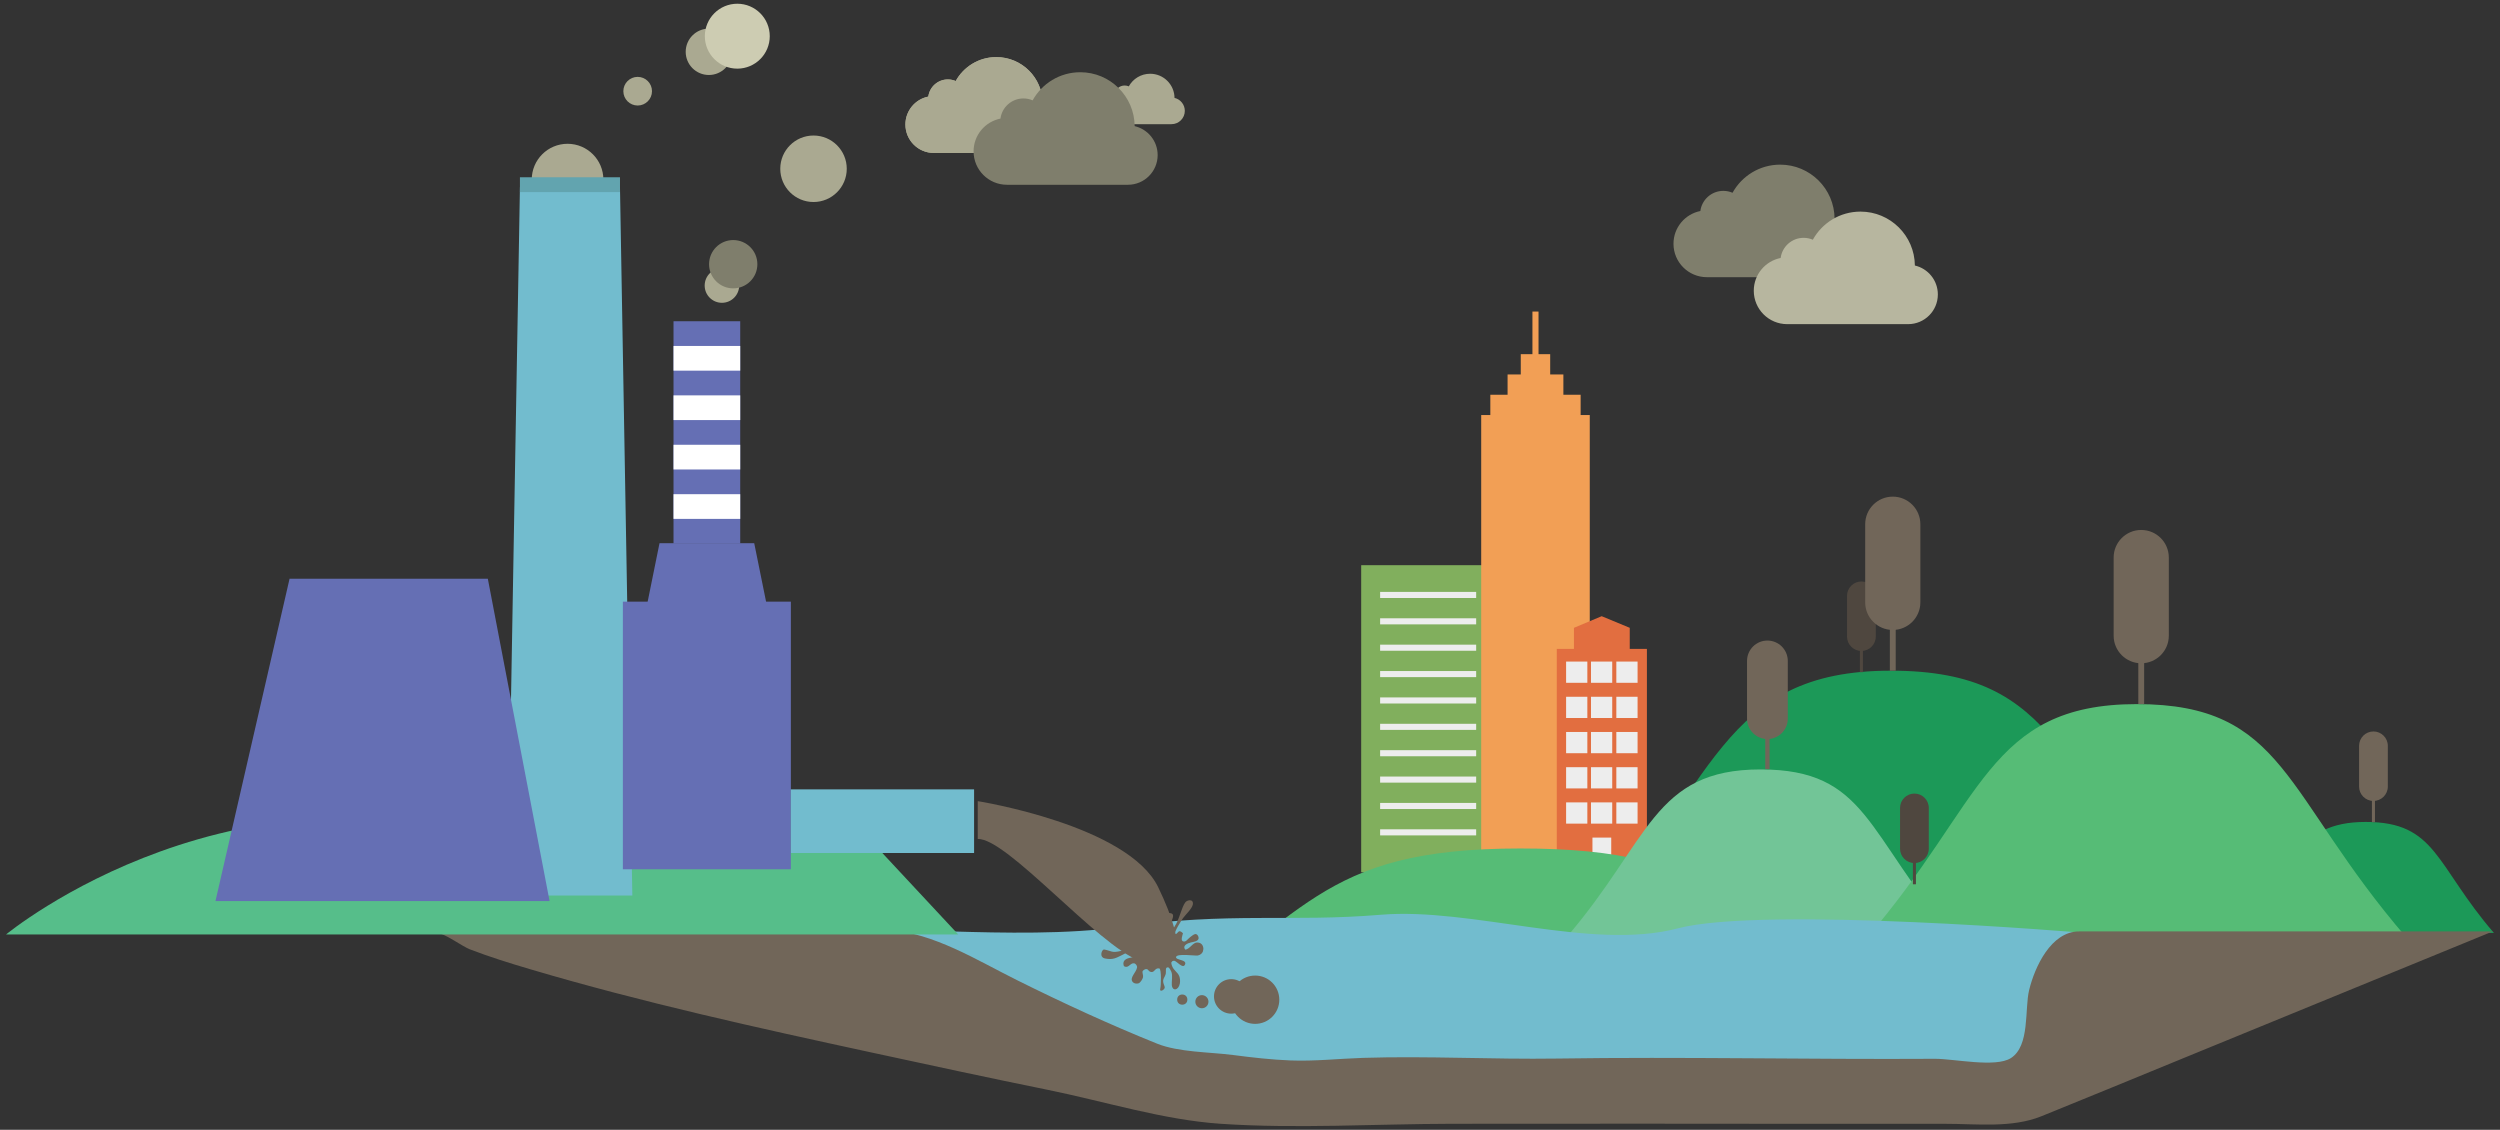 <svg version="1.1" xmlns="http://www.w3.org/2000/svg" xmlns:xlink="http://www.w3.org/1999/xlink" x="0px" y="0px"  width="1075.544px" height="486.074px" viewBox="0 0 1075.544 486.074" enable-background="new 0 0 1075.544 486.074"
	 xml:space="preserve">

<rect x="0" y="0" width="1075.544" height="486.074" fill="#333333" stroke="none"/>

<!--  Cloud elements-->
	 <g class="clouds">
	 	<path fill="#AAA991" d="M446.096,65.804c6.012,0,10.886-4.874,10.886-10.886c0-5.164-3.598-9.486-8.423-10.602
	 		c-0.099-10.927-8.986-19.755-19.936-19.755c-7.518,0-14.063,4.162-17.46,10.306c-1.034-0.447-2.173-0.696-3.371-0.696
	 		c-4.315,0-7.876,3.218-8.422,7.384c-5.615,1.113-9.848,6.065-9.848,12.007c0,6.762,5.481,12.243,12.243,12.243
	 		C403.647,65.804,444.806,65.804,446.096,65.804z"/>
	 	<path fill="#AAA991" d="M446.096,65.804c6.012,0,10.886-4.874,10.886-10.886c0-5.164-3.598-9.486-8.423-10.602
	 		c-0.099-10.927-8.986-19.755-19.936-19.755c-7.518,0-14.063,4.162-17.46,10.306c-1.034-0.447-2.173-0.696-3.371-0.696
	 		c-4.315,0-7.876,3.218-8.422,7.384c-5.615,1.113-9.848,6.065-9.848,12.007c0,6.762,5.481,12.243,12.243,12.243
	 		C403.647,65.804,444.806,65.804,446.096,65.804z"/>
	 	<path fill="#AAA991" d="M504.004,53.421c3.162,0,5.725-2.563,5.725-5.725c0-2.716-1.892-4.989-4.43-5.576
	 		c-0.052-5.747-4.726-10.39-10.485-10.39c-3.954,0-7.396,2.189-9.183,5.42c-0.544-0.235-1.143-0.366-1.773-0.366
	 		c-2.269,0-4.142,1.692-4.429,3.883c-2.953,0.586-5.179,3.19-5.179,6.315c0,3.556,2.883,6.439,6.439,6.439
	 		C481.679,53.421,503.325,53.421,504.004,53.421z"/>
	 	<path fill="#7F7E6C" d="M485.264,79.491c7.057,0,12.779-5.721,12.779-12.779c0-6.062-4.223-11.135-9.887-12.446
	 		c-0.116-12.828-10.549-23.191-23.403-23.191c-8.826,0-16.509,4.885-20.497,12.099c-1.213-0.525-2.551-0.817-3.957-0.817
	 		c-5.065,0-9.246,3.777-9.886,8.668c-6.591,1.307-11.561,7.12-11.561,14.095c0,7.937,6.434,14.372,14.372,14.372
	 		C435.433,79.491,483.749,79.491,485.264,79.491z"/>
	 	<path fill="#7F7E6C" d="M786.376,119.249c7.057,0,12.779-5.721,12.779-12.779c0-6.062-4.223-11.135-9.887-12.446
	 		c-0.116-12.828-10.549-23.191-23.404-23.191c-8.826,0-16.509,4.885-20.497,12.099c-1.213-0.525-2.551-0.817-3.957-0.817
	 		c-5.065,0-9.246,3.777-9.886,8.668c-6.591,1.307-11.561,7.12-11.561,14.095c0,7.937,6.435,14.372,14.372,14.372
	 		C736.545,119.249,784.861,119.249,786.376,119.249z"/>
	 	<path fill="#B7B69F" d="M820.919,139.453c7.057,0,12.779-5.721,12.779-12.779c0-6.062-4.223-11.135-9.887-12.446
	 		c-0.116-12.828-10.549-23.191-23.404-23.191c-8.826,0-16.509,4.885-20.497,12.099c-1.213-0.525-2.551-0.817-3.957-0.817
	 		c-5.065,0-9.246,3.777-9.886,8.668c-6.591,1.307-11.561,7.12-11.561,14.095c0,7.937,6.435,14.372,14.372,14.372
	 		C771.089,139.453,819.405,139.453,820.919,139.453z"/>
	 </g>

<!--  urban elements-->
	<g class="Stedelijk">
		<a xlink:href= "/details/Stedelijk">
			<g class="left_building">
				<g class="building">
					<rect x="585.605" y="243.155" fill="#81AF5D" width="57.614" height="132.105"/>
				</g>
				<g class="windows">
					<rect x="593.753" y="254.649" fill="#EDEDED" width="41.319" height="2.619"/>
					<rect x="593.753" y="265.997" fill="#EDEDED" width="41.319" height="2.619"/>
					<rect x="593.753" y="277.345" fill="#EDEDED" width="41.319" height="2.619"/>
					<rect x="593.753" y="288.693" fill="#EDEDED" width="41.319" height="2.619"/>
					<rect x="593.753" y="300.042" fill="#EDEDED" width="41.319" height="2.619"/>
					<rect x="593.753" y="311.39" fill="#EDEDED" width="41.319" height="2.619"/>
					<rect x="593.753" y="322.738" fill="#EDEDED" width="41.319" height="2.619"/>
					<rect x="593.753" y="334.086" fill="#EDEDED" width="41.319" height="2.619"/>
					<rect x="593.753" y="345.435" fill="#EDEDED" width="41.319" height="2.619"/>
					<rect x="593.753" y="356.783" fill="#EDEDED" width="41.319" height="2.619"/>
				</g>
			</g>
			<g class="center_building">
				<g class="building">
					<rect x="637.24" y="178.557" fill="#F29F55" width="46.702" height="202.813"/>
					<rect x="641.168" y="169.828" fill="#F29F55" width="38.846" height="9.166"/>
					<rect x="648.588" y="161.098" fill="#F29F55" width="24.006" height="9.166"/>
					<rect x="654.262" y="152.369" fill="#F29F55" width="12.658" height="9.166"/>
					<rect x="659.282" y="134.037" fill="#F29F55" width="2.619" height="19.205"/>
				</g>
			</g>
			<g class="right_building">
				<g class="building">
					<rect x="669.753" y="279.167" fill="#E26E40" width="38.773" height="96.328"/>
					<polygon fill="#E26E40" points="701.143,279.264 677.137,279.264 677.137,270.098 689.071,265.098 701.143,270.098 	"/>
				</g>
				<g class="windows">
					<rect x="673.767" y="284.619" fill="#EDEDED" width="9.136" height="9.136"/>
					<rect x="684.472" y="284.619" fill="#EDEDED" width="9.136" height="9.136"/>
					<rect x="695.377" y="284.619" fill="#EDEDED" width="9.136" height="9.136"/>
					<rect x="673.767" y="299.765" fill="#EDEDED" width="9.136" height="9.136"/>
					<rect x="684.472" y="299.765" fill="#EDEDED" width="9.136" height="9.136"/>
					<rect x="695.377" y="299.765" fill="#EDEDED" width="9.136" height="9.136"/>
					<rect x="673.767" y="314.911" fill="#EDEDED" width="9.136" height="9.136"/>
					<rect x="684.472" y="314.911" fill="#EDEDED" width="9.136" height="9.136"/>
					<rect x="695.377" y="314.911" fill="#EDEDED" width="9.136" height="9.136"/>
					<rect x="673.767" y="330.057" fill="#EDEDED" width="9.136" height="9.136"/>
					<rect x="684.472" y="330.057" fill="#EDEDED" width="9.136" height="9.136"/>
					<rect x="695.377" y="330.057" fill="#EDEDED" width="9.136" height="9.136"/>
					<rect x="673.767" y="345.203" fill="#EDEDED" width="9.136" height="9.136"/>
					<rect x="684.472" y="345.203" fill="#EDEDED" width="9.136" height="9.136"/>
					<rect x="695.377" y="345.203" fill="#EDEDED" width="9.136" height="9.136"/>
				</g>
				<g class="door">
					<rect x="685.101" y="360.348" fill="#EDEDED" width="8.078" height="15.348"/>
				</g>
			</g>
			<g class="hills">
				<path fill="#56BC76" d="M493.833,437.312c68.812-41.603,71.713-72.288,160.221-72.288c88.493,0,86.906,27.945,160.217,72.288
						H493.833z"/>
			</g>
		</a>
	 </g>

<!--  Rural elements-->
	<g class="Landelijk">
		<a xlink:href= "/details/Landelijk">
			<g class="hills">
				<path fill="#1C9958" d="M680.9,403.312c56.946-66.055,59.347-114.776,132.594-114.776c73.233,0,71.92,44.37,132.59,114.776H680.9z
	 			"/>
				<path fill="#72C597" d="M673.877,403.312c35.866-41.603,37.378-72.288,83.51-72.288c46.124,0,45.297,27.945,83.508,72.288H673.877
						z"/>
				<path fill="#1C9958" d="M962.606,401.357c23.689-27.479,24.688-47.746,55.158-47.746c30.465,0,29.918,18.458,55.157,47.746
			 		H962.606z"/>
	 			<path fill="#56BC76" d="M803.308,403.312c49.808-57.775,51.908-100.39,115.974-100.39c64.054,0,62.905,38.809,115.971,100.39
	 				H803.308z"/>
	 		</g>
			<g class="trees">
				<path fill="#716659" d="M933.062,273.488c0,6.554-5.313,11.866-11.867,11.866l0,0c-6.554,0-11.867-5.313-11.867-11.866v-33.622
					c0-6.554,5.313-11.867,11.867-11.867l0,0c6.554,0,11.867,5.313,11.867,11.867V273.488z"/>
				<rect x="919.937" y="280.792" fill="#716659" width="2.515" height="22.083"/>
				<path fill="#716659" d="M1027.284,338.394c0,3.416-2.769,6.185-6.185,6.185l0,0c-3.416,0-6.185-2.769-6.185-6.185v-17.525
					c0-3.416,2.769-6.185,6.185-6.185l0,0c3.416,0,6.185,2.769,6.185,6.185V338.394z"/>
				<rect x="1020.443" y="342.201" fill="#716659" width="1.311" height="11.511"/>
				<path fill="#4F473F" d="M806.99,273.87c0,3.416-2.769,6.185-6.185,6.185l0,0c-3.416,0-6.185-2.769-6.185-6.185v-17.525
					c0-3.416,2.769-6.185,6.185-6.185l0,0c3.416,0,6.185,2.769,6.185,6.185V273.87z"/>
				<rect x="800.149" y="277.677" fill="#4F473F" width="1.311" height="11.511"/>
				<path fill="#4F473F" d="M829.801,365.116c0,3.416-2.769,6.185-6.185,6.185l0,0c-3.416,0-6.185-2.769-6.185-6.185v-17.525
					c0-3.416,2.769-6.185,6.185-6.185l0,0c3.416,0,6.185,2.769,6.185,6.185V365.116z"/>
				<rect x="822.96" y="368.923" fill="#4F473F" width="1.311" height="11.511"/>
				<path fill="#716659" d="M769.138,309.187c0,4.842-3.925,8.768-8.768,8.768l0,0c-4.842,0-8.768-3.925-8.768-8.768v-24.842
					c0-4.842,3.925-8.768,8.768-8.768l0,0c4.842,0,8.768,3.925,8.768,8.768V309.187z"/>
				<rect x="759.441" y="314.584" fill="#716659" width="1.859" height="16.316"/>
				<path fill="#716659" d="M826.173,259.149c0,6.554-5.313,11.866-11.867,11.866l0,0c-6.554,0-11.867-5.313-11.867-11.866v-33.622
					c0-6.554,5.313-11.867,11.867-11.867l0,0c6.554,0,11.867,5.313,11.867,11.867V259.149z"/>
				<rect x="813.049" y="266.453" fill="#716659" width="2.515" height="22.083"/>
			</g>
		</a>
	</g>

<!-- Water elements -->
	<g class="water">
		<path fill="#72BCCE" d="M369.155,413.751l113.406,49.534l396.921,1.303l17.597-63.221c0,0-138.173-11.732-175.323-1.955
			c-37.15,9.776-88.639-9.125-127.745-5.866c-39.106,3.259-64.524-1.304-111.451,5.214c-46.927,6.518-110.147-2.607-116.013,3.911
			C360.683,409.188,369.155,413.751,369.155,413.751z"/>
	</g>

<!-- Ground elements -->
	<g class="ground">
		<path fill="#716659" d="M187.967,401.367c21.18-0.066,42.372,0.132,63.549-0.226c36.235-0.612,72.667,1.3,108.847,0.203
			c7.276-0.221,14.493-1.96,21.784-1.373c19.931,1.605,37.784,12.946,55.335,21.677c19.765,9.832,39.823,19.089,60.302,27.342
			c9.311,3.752,22.761,3.594,32.749,4.896c8.185,1.067,16.409,2.014,24.662,2.332c10.466,0.403,20.825-0.774,31.27-1.107
			c27.751-0.886,55.627,0.72,83.412,0.298c54.164-0.821,108.375,0.441,162.551,0.105c8.077-0.047,26.086,3.908,32.69-0.304
			c8.266-5.277,5.857-21.05,7.848-29.256c2.406-9.919,9.415-25.239,21.507-25.239c0.013,0,177.93,0,177.93,0
			c-44.381,18.182-88.765,36.356-133.141,54.55c-20.325,8.333-40.63,16.718-60.994,24.956c-12.742,5.155-27.749,3.256-41.201,3.266
			c-17.069,0.013-34.139,0.015-51.208,0.004c-53.764-0.037-107.529-0.122-161.293-0.022c-32.938,0.062-66.611,2.218-99.447,0.003
			c-24.657-1.663-49.962-9.643-74.22-14.573c-25.375-5.157-50.677-10.626-75.985-16.102c-49.156-10.636-98.536-21.522-146.784-35.809
			c-8.766-2.596-17.545-5.31-26.077-8.608C198.854,407.143,191.092,401.357,187.967,401.367z"/>
	</g>

<!--  Industrial elements-->
	<g class="Industrie">
		<g class="hills">
			<path fill="#56BE8A" d="M2.623,402.011c0,0,101.231-83.695,228.766-35.072h148.166l32.681,35.072H2.623z"/>
		</g>
		<g class="smoke">
			<circle fill="#AAA991" cx="244.174" cy="77.271" r="15.411"/>
			<circle fill="#AAA991" cx="310.585" cy="122.847" r="7.423"/>
			<circle fill="#7F7E6C" cx="315.443" cy="113.669" r="10.392"/>
			<circle fill="#AAA991" cx="349.987" cy="72.608" r="14.303"/>
			<circle fill="#AAA991" cx="304.97" cy="22.289" r="9.974"/>
			<circle fill="#AAA991" cx="274.337" cy="39.234" r="6.162"/>
			<circle fill="#CDCCB2" cx="317.199" cy="15.569" r="13.964"/>
		</g>
		<a xlink:href= "/details/Industrie">
			<g class="building">
			<g class="center_building">
				<g class="building">
					<polygon fill="#72BCCE" points="272.041,385.272 218.37,385.272 223.684,80.512 266.727,80.512 	"/>
					<rect x="223.684" y="76.265" fill="#62A4AF" width="43.043" height="6.377"/>
				</g>
			</g>
			<g class="left_building">
				<g class="buiding">
					<polygon fill="#656FB4" points="236.438,387.663 92.693,387.663 124.578,248.968 209.867,248.968 	"/>
				</g>
			</g>
			<g class="right_building">
				<g class="building">
					<rect x="267.97" y="258.84" fill="#656FB4" width="72.273" height="115.141"/>
					<polygon fill="#656FB4" points="329.792,259.903 278.421,259.903 283.735,233.686 324.477,233.686 	"/>
					<rect x="289.758" y="138.207" fill="#656FB4" width="28.697" height="95.656"/>
					<rect x="289.758" y="212.606" fill="#FFFFFF" width="28.697" height="10.628"/>
					<rect x="289.758" y="191.349" fill="#FFFFFF" width="28.697" height="10.628"/>
					<rect x="289.758" y="170.093" fill="#FFFFFF" width="28.697" height="10.628"/>
					<rect x="289.758" y="148.836" fill="#FFFFFF" width="28.697" height="10.628"/>
					<rect x="340.206" y="339.6" fill="#72BCCE" width="78.863" height="27.374"/>
				</g>
			</g>
		</g>
		</a>
		<g class="waste">
			<circle fill="#716659" cx="529.702" cy="428.67" r="7.423"/>
			<circle fill="#716659" cx="508.632" cy="430.045" r="2.191"/>
			<circle fill="#716659" cx="517.078" cy="430.943" r="2.823"/>
			<circle fill="#716659" cx="539.988" cy="430.095" r="10.392"/>
			<path fill="#716659" d="M420.644,344.664c0,0,64.722,10.292,77.658,37.082c12.936,26.79,10.246,38.479-7.962,31.657
				c-18.208-6.822-57.313-53.097-69.697-52.445v-16.294H420.644z"/>
				<path fill="#716659" d="M517.219,406.519c-0.34-0.508-0.826-0.841-1.611-0.99c-1.338-0.254-2.195,0.562-2.951,1.255
					c-0.727,0.667-1.692,1.713-2.732,1.756l-0.133-0.155c-1.061-1.545,0.978-2.57,2.569-2.938c0.965-0.223,3.054-0.437,3.287-1.663
					c0.126-0.661-0.332-1.599-0.897-1.842c-0.715-0.307-1.406,0.278-1.901,0.616c-0.677,0.462-0.978,0.75-1.575,1.292
					c-0.748,0.679-1.133,1.371-2.143,1.179c-1.413-0.268-0.374-2.648-0.203-3.544c-2.214-2.18-2.017,0.519-3.43,0.371
					c-0.474-0.851,2.827-6.015,3.44-6.846c1.181-1.602,3.889-4.064,4.231-5.865c0.181-0.955-0.134-1.502-0.648-1.73l-0.663-0.126
					c-0.483,0.004-1.017,0.178-1.464,0.483c-1.55,1.056-2.757,6.621-4.306,9.541c-2.693,5.077-3.178,2.023-3.015,1.161
					c0.253-1.329,3.061-5.115,0.621-5.578c-1.878-0.357-2.123-0.358-2.489,1.572c-0.245,1.289,0.721,2.358,0.512,3.457
					c-0.347,1.827-3.007,3.749-2.827-4.581c0.025-1.17,1.033-6.275-0.744-6.613c-0.851-0.161-1.31,0.747-1.449,1.478
					c-0.128,0.677,0.17,1.671,0.305,2.247c0.376,1.596,1.901,6.781,0.31,8.041c-1.392,1.102-1.468-1.755-1.717-2.664
					c-0.191-0.697-0.486-1.764-1.386-1.744c-1.967,0.043-0.459,2.305-1.746,3.045c-1.343,0.772-2.95-0.673-2.917-2.828
					c0.025-1.594,0.72-3.52-1.016-3.85c-3.373-0.64-1.443,3.978-0.805,5.335c0.643,1.367,1.287,2.985-0.462,3.81
					c-1.315,0.62-3.435-1.63-3.698-2.696c-0.5-2.025,0.088-5.623-2.687-6.149c-1.711-0.325-2.781,4.587-1.738,6.707
					c1.88,3.818,4.493,1.42,6.59,3.492c0.438,0.433,0.508,0.802,0.383,1.458c-0.166,0.873-1.882,0.684-2.173,2.216
					c-0.25,1.317,1.579,1.683,1.378,2.745c-0.253,1.334-2.063,1.496-3.108,1.745c-4.001,0.955-3.969-0.022-7.181-0.632
					c-0.416-0.079-0.935,0.572-1.136,1.367l-0.064,0.337c-0.116,0.916,0.234,1.91,1.632,2.176c3.355,0.637,4.619-0.193,7.319-1.511
					c0.752-0.367,2.005-1.156,2.824-1.263c2.439-0.318,3.813,1.964,0.901,2.406c-1.691,0.256-3.648,1.066-3.121,3.197
					c0.121,0.489,0.31,0.632,0.893,0.743c1.403,0.266,2.22-1.77,3.644-1.499c0.757,0.144,1.4,1.088,1.256,1.845
					c-0.395,2.081-3.107,4.188-2.051,5.938c0.537,0.891,1.883,1.16,2.825,0.787c0.587-0.232,1.636-1.727,1.799-2.586
					c0.154-0.81-0.324-1.828-0.231-2.405c0.095-0.594,1.21-1.207,1.773-1.1c0.975,0.185,0.628,0.996,1.954,1.247
					c1.504,0.285,1.576-1.892,3.503-1.526c0.982,0.186,0.751,7.505,0.444,8.548c-0.612,2.082,2.154,0.595,1.891-0.553
					c-0.127-0.555-0.268-0.806-0.44-1.307c-0.777-2.262,0.552-2.648,0.912-4.549l0,0c0.186-0.978-0.434-2.857,1.073-2.571
					c0.483,0.092,1.163,1.456,1.333,1.916c0.603,1.634,0.073,3.859,0.166,5.533c0.16,2.88,2.883,2.548,3.465-0.518
					c0.212-1.115,0.065-2.357-0.245-3.148c-0.72-1.836-2.404-2.415-3.138-4.492c-0.121-0.343-0.369-1.071-0.245-1.509
					c0.122-0.43,0.8-0.735,1.252-0.649c1.119,0.212,3.579,3.476,4.525,1.767c1.307-2.36-4.056-1.928-3.781-3.378
					c0.317-1.669,8.361-0.425,9.375-0.653c1.176-0.264,1.868-0.95,2.181-1.751l0.202-1.068
					C517.725,407.628,517.544,407.005,517.219,406.519z"/>
			</g>
	</g>

</svg>
